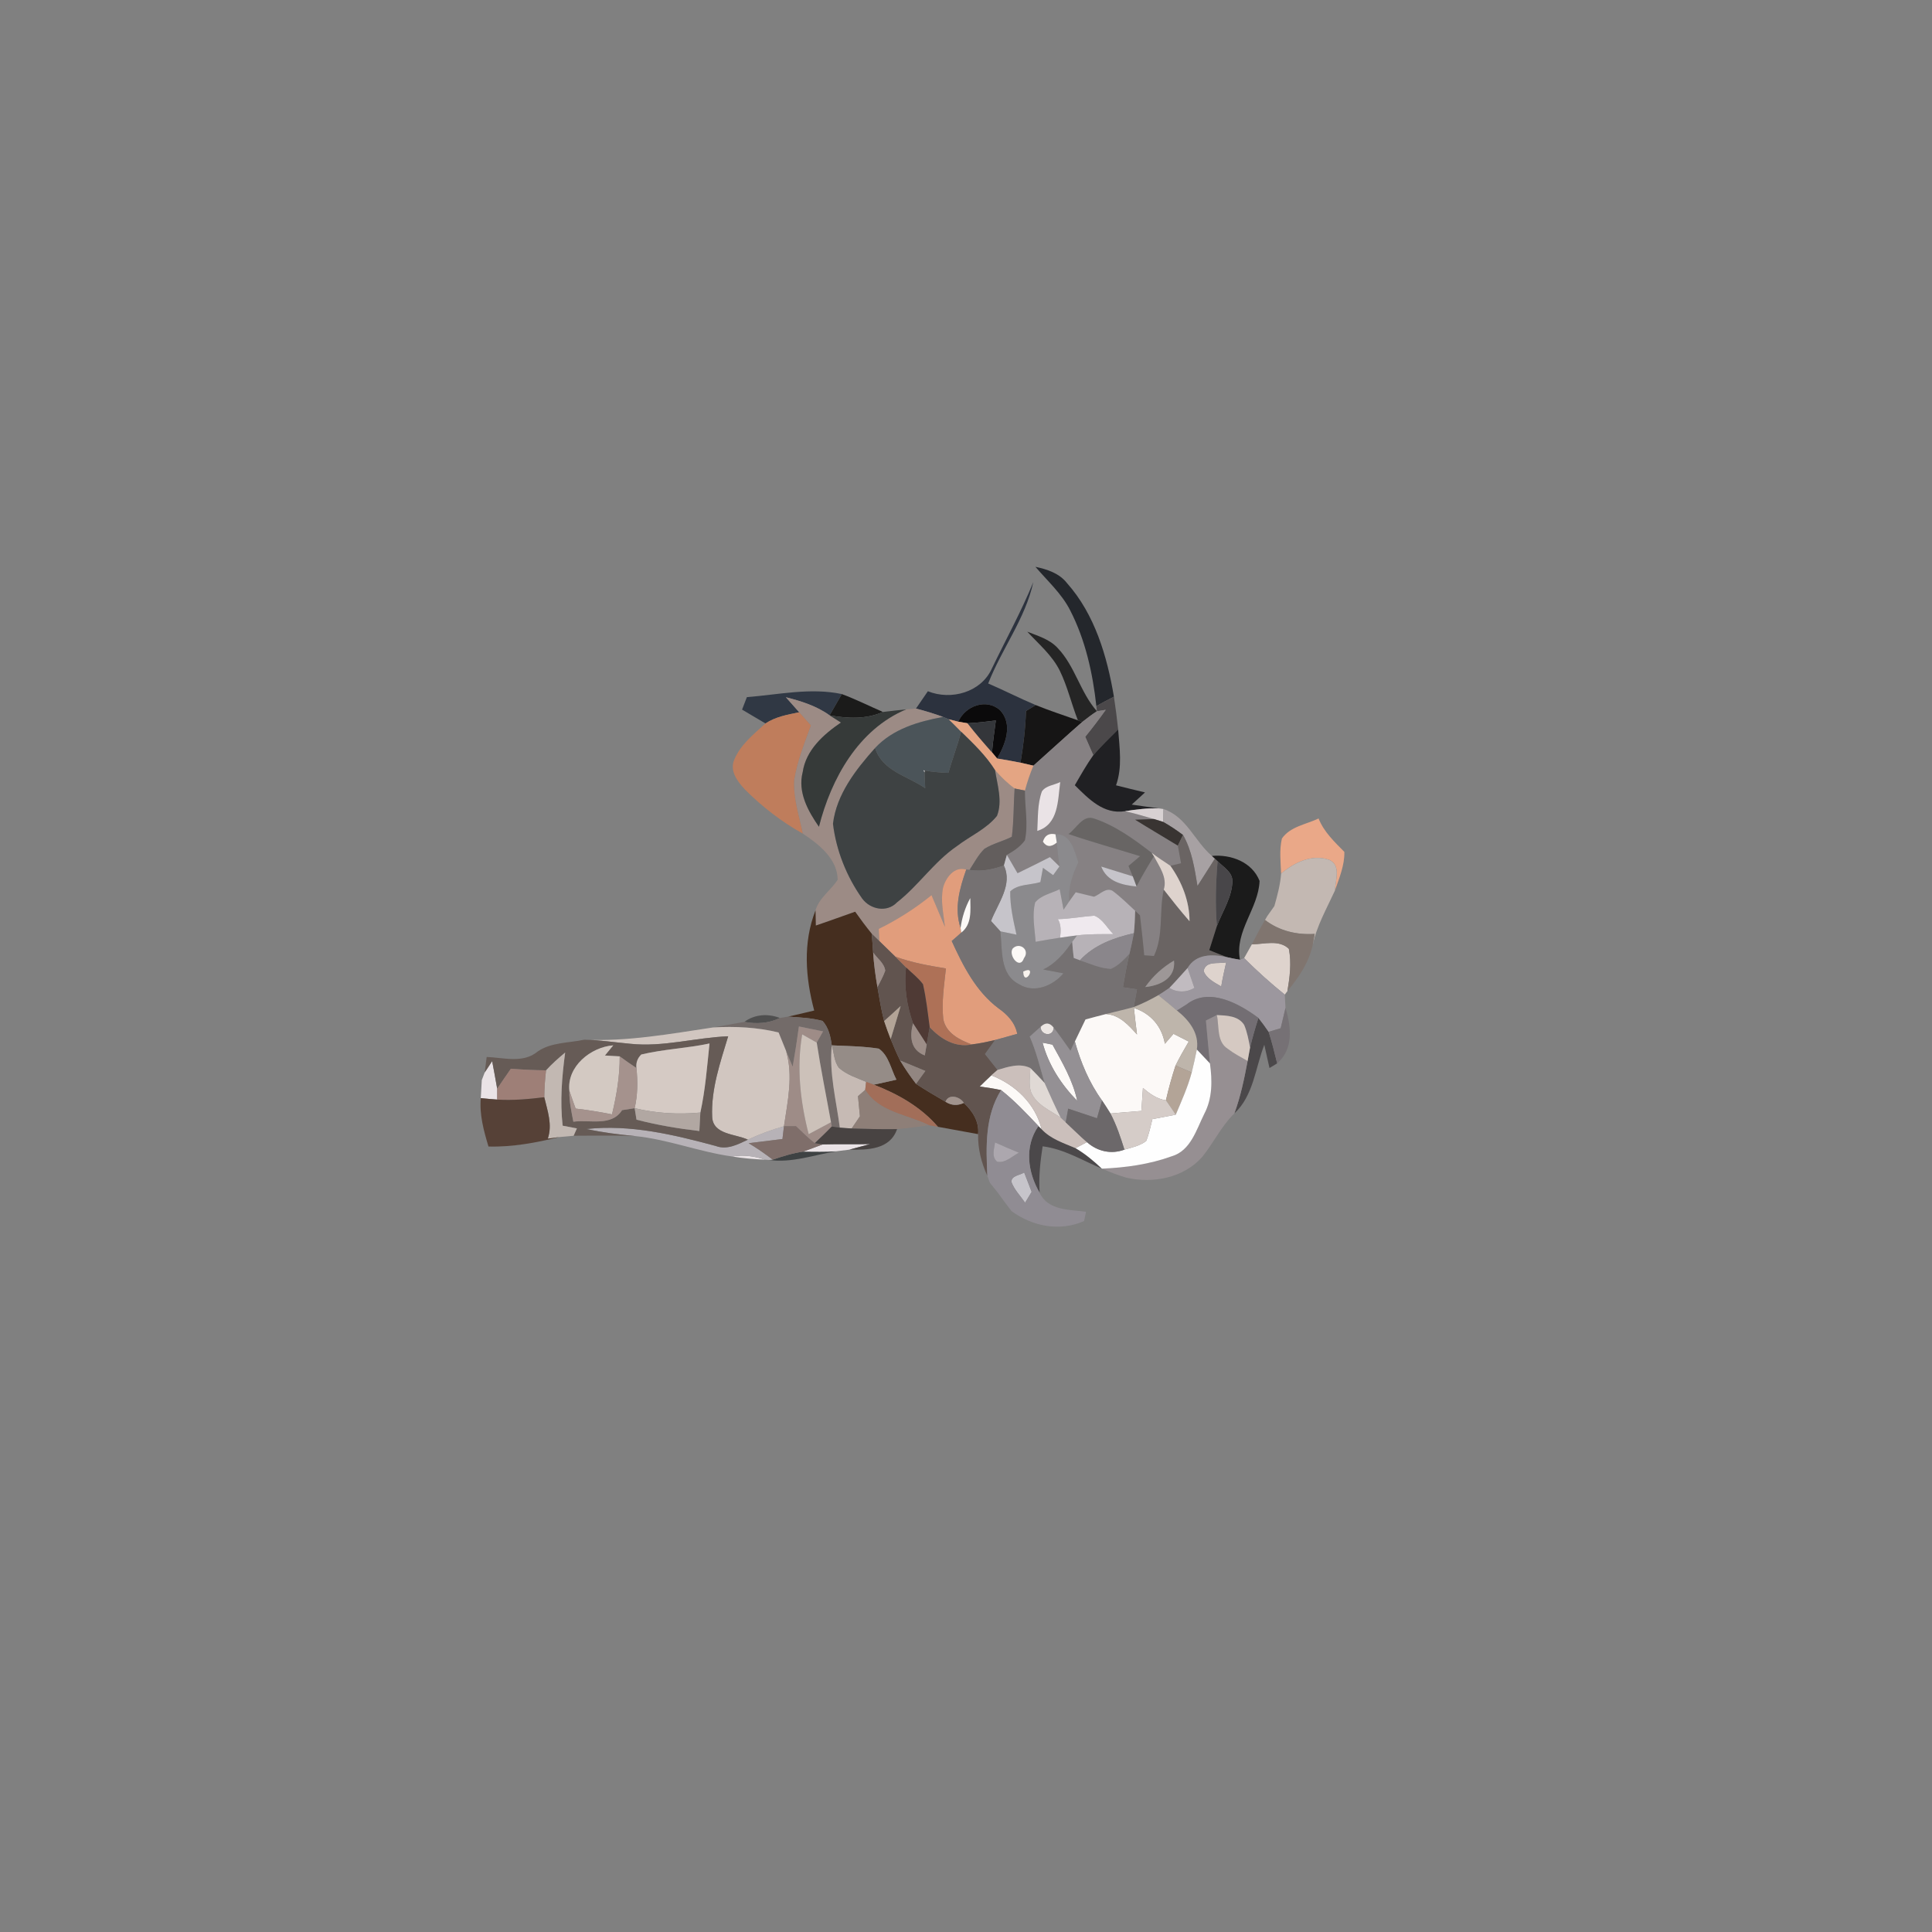 <?xml version="1.0" encoding="UTF-8" ?>
<!DOCTYPE svg PUBLIC "-//W3C//DTD SVG 1.1//EN" "http://www.w3.org/Graphics/SVG/1.1/DTD/svg11.dtd">
<svg width="384pt" height="384pt" viewBox="0 0 384 384" version="1.1" xmlns="http://www.w3.org/2000/svg">
<rect x="0" y="0" width="384" height="384" fill="#808080" stroke="none"/>
<g id="#22252afa">
<path fill="#22252a" opacity="0.98" d=" M 205.80 112.66 C 208.15 113.16 210.56 113.94 212.09 115.92 C 217.61 122.13 220.04 130.43 221.40 138.47 C 220.22 139.07 219.06 139.69 217.91 140.34 C 217.19 133.78 215.73 127.19 212.70 121.30 C 211.01 117.97 208.19 115.46 205.80 112.66 Z" />
</g>
<g id="#2c323efe">
<path fill="#2c323e" opacity="1.00" d=" M 205.38 115.70 C 203.80 122.95 199.08 129.00 196.41 135.85 C 199.59 137.21 202.67 138.80 205.86 140.14 C 205.21 140.53 204.56 140.92 203.92 141.32 C 203.82 144.76 203.40 148.19 202.83 151.59 C 201.29 151.28 199.74 151.01 198.19 150.76 C 199.84 147.92 201.37 143.97 198.79 141.18 C 196.06 138.72 191.85 140.30 190.46 143.44 C 189.99 143.32 189.04 143.08 188.57 142.96 C 188.29 142.84 187.72 142.61 187.44 142.49 C 185.67 141.85 183.88 141.30 182.06 140.83 C 182.86 139.69 183.64 138.54 184.42 137.39 C 189.02 139.24 194.95 137.63 197.11 132.94 C 199.87 127.20 202.96 121.60 205.38 115.70 Z" />
</g>
<g id="#000000b5">
<path fill="#000000" opacity="0.71" d=" M 204.18 125.55 C 206.29 126.40 208.62 127.05 210.21 128.79 C 213.68 132.40 214.70 137.61 218.02 141.36 C 217.01 142.03 216.04 142.76 215.09 143.51 L 214.24 143.17 C 212.96 139.91 212.18 136.47 210.65 133.32 C 209.13 130.25 206.46 128.02 204.18 125.55 Z" />
</g>
<g id="#303844fe">
<path fill="#303844" opacity="1.00" d=" M 148.45 138.56 C 154.71 138.07 161.08 136.63 167.32 137.95 C 166.51 139.36 165.70 140.77 164.89 142.18 C 162.31 140.31 159.25 139.36 156.20 138.58 C 157.08 139.58 157.96 140.58 158.85 141.57 C 156.53 142.03 154.14 142.47 152.14 143.79 C 150.59 142.86 149.04 141.95 147.49 141.04 C 147.73 140.42 148.21 139.18 148.45 138.56 Z" />
</g>
<g id="#1b1b1afe">
<path fill="#1b1b1a" opacity="1.00" d=" M 167.32 137.95 C 170.10 138.99 172.76 140.32 175.49 141.51 C 172.11 143.00 168.44 142.81 164.89 142.18 C 165.70 140.77 166.51 139.36 167.32 137.95 Z" />
</g>
<g id="#9c8b85ff">
<path fill="#9c8b85" opacity="1.00" d=" M 156.20 138.58 C 159.25 139.36 162.31 140.31 164.89 142.18 C 165.64 142.65 166.39 143.13 167.14 143.61 C 163.67 145.98 160.19 149.06 159.54 153.47 C 158.52 157.44 160.58 161.17 162.77 164.33 C 165.19 154.76 170.61 144.98 180.11 140.99 C 180.60 140.95 181.57 140.87 182.06 140.83 C 183.88 141.30 185.67 141.85 187.44 142.49 C 182.51 143.41 177.46 144.88 173.93 148.67 C 170.12 152.94 166.26 157.87 165.56 163.72 C 166.19 169.02 168.28 174.25 171.37 178.60 C 172.99 180.79 176.30 181.43 178.29 179.35 C 182.58 175.99 185.64 171.29 190.17 168.19 C 192.81 166.16 196.04 164.80 198.16 162.16 C 199.30 159.24 198.22 156.03 197.78 153.08 C 198.95 154.41 200.22 155.67 201.66 156.72 C 201.44 159.92 201.52 163.13 201.11 166.31 C 199.34 167.21 197.35 167.65 195.66 168.71 C 194.43 169.91 193.64 171.47 192.70 172.90 L 192.05 172.83 C 189.68 172.12 187.99 174.41 187.44 176.42 C 186.90 179.01 187.53 181.65 187.82 184.24 C 186.92 182.13 186.03 180.03 185.15 177.92 C 181.91 180.54 178.39 182.79 174.66 184.62 C 174.70 185.43 174.74 186.24 174.78 187.05 C 174.40 186.68 173.64 185.95 173.26 185.58 C 172.11 184.16 171.02 182.70 169.97 181.21 C 167.36 182.12 164.77 183.08 162.15 183.96 C 162.13 183.20 162.10 181.70 162.09 180.94 C 162.80 178.46 165.14 176.97 166.49 174.86 C 166.47 170.72 162.73 167.76 159.55 165.68 C 158.85 162.16 157.64 158.66 157.85 155.04 C 158.45 151.28 159.88 147.73 161.17 144.18 C 160.40 143.31 159.62 142.44 158.85 141.57 C 157.96 140.58 157.08 139.58 156.20 138.58 Z" />
</g>
<g id="#4b484aff">
<path fill="#4b484a" opacity="1.00" d=" M 217.91 140.34 C 219.06 139.69 220.22 139.07 221.40 138.47 C 221.73 140.63 222.01 142.80 222.24 144.98 C 220.56 146.66 218.85 148.31 217.30 150.10 C 216.76 148.88 216.23 147.66 215.70 146.44 C 217.12 144.70 218.48 142.91 219.78 141.08 C 219.34 141.15 218.46 141.29 218.02 141.36 L 217.91 140.34 Z" />
<path fill="#4b484a" opacity="1.00" d=" M 248.46 208.21 C 248.92 206.22 249.50 204.26 250.12 202.32 C 250.83 203.21 251.50 204.13 252.15 205.08 C 252.82 207.14 253.33 209.25 253.85 211.35 C 253.46 211.59 252.70 212.05 252.32 212.28 C 251.99 210.74 251.64 209.19 251.29 207.66 C 249.50 212.26 249.15 217.78 245.34 221.30 C 246.58 217.93 247.31 214.40 247.97 210.88 C 248.09 210.21 248.34 208.88 248.46 208.21 Z" />
<path fill="#4b484a" opacity="1.00" d=" M 206.40 223.81 L 207.03 224.43 C 208.83 226.38 211.40 227.18 213.77 228.20 C 215.69 229.32 217.40 230.76 219.02 232.28 C 215.14 230.65 211.49 228.37 207.23 227.84 C 206.76 230.89 206.42 233.98 206.64 237.08 C 204.25 232.98 203.56 227.88 206.40 223.81 Z" />
</g>
<g id="#0b0a0bff">
<path fill="#0b0a0b" opacity="1.00" d=" M 190.46 143.44 C 191.85 140.30 196.06 138.72 198.79 141.18 C 201.37 143.97 199.84 147.92 198.19 150.76 C 197.93 150.45 197.42 149.84 197.17 149.53 C 197.34 147.41 197.66 145.30 197.93 143.20 C 196.06 143.44 194.19 143.67 192.30 143.75 C 191.84 143.67 190.92 143.52 190.46 143.44 Z" />
</g>
<g id="#161515fe">
<path fill="#161515" opacity="1.00" d=" M 205.86 140.14 C 208.61 141.26 211.44 142.17 214.24 143.17 L 215.09 143.51 C 211.82 146.36 208.64 149.30 205.40 152.18 C 204.76 152.03 203.47 151.74 202.83 151.59 C 203.40 148.19 203.82 144.76 203.92 141.32 C 204.56 140.92 205.21 140.53 205.86 140.14 Z" />
</g>
<g id="#363a39ff">
<path fill="#363a39" opacity="1.00" d=" M 175.49 141.51 C 177.02 141.32 178.56 141.15 180.11 140.99 C 170.61 144.98 165.19 154.76 162.77 164.33 C 160.58 161.17 158.52 157.44 159.54 153.47 C 160.19 149.06 163.67 145.98 167.14 143.61 C 166.39 143.13 165.64 142.65 164.89 142.18 C 168.44 142.81 172.11 143.00 175.49 141.51 Z" />
</g>
<g id="#868183ff">
<path fill="#868183" opacity="1.00" d=" M 218.02 141.36 C 218.46 141.29 219.34 141.15 219.78 141.08 C 218.48 142.91 217.12 144.70 215.70 146.44 C 216.23 147.66 216.76 148.88 217.30 150.10 C 215.95 152.01 214.80 154.05 213.63 156.07 C 216.36 158.77 219.35 161.92 223.61 161.23 C 225.54 161.68 227.45 162.22 229.36 162.79 C 228.42 162.82 226.54 162.89 225.60 162.92 C 228.41 164.67 231.28 166.35 234.11 168.08 C 234.32 169.24 234.53 170.41 234.74 171.58 C 234.03 171.74 233.33 171.90 232.62 172.08 C 231.37 171.23 230.09 170.43 228.90 169.50 C 225.37 166.79 221.69 164.09 217.43 162.68 C 215.21 161.91 213.94 164.69 212.37 165.77 C 217.07 167.38 221.85 168.70 226.60 170.17 C 225.83 170.81 225.06 171.46 224.30 172.11 C 224.51 172.63 224.93 173.66 225.14 174.18 C 223.05 173.53 220.96 172.88 218.88 172.24 C 220.03 175.22 223.01 175.91 225.89 176.20 C 226.96 174.15 228.13 172.15 229.35 170.19 C 230.41 172.23 232.06 174.38 231.31 176.82 C 230.33 181.19 231.34 185.85 229.35 190.01 C 228.87 189.97 227.90 189.90 227.42 189.87 C 227.19 187.22 226.88 184.57 226.58 181.93 C 226.34 181.71 225.86 181.25 225.62 181.02 C 224.16 179.66 222.73 178.25 221.13 177.06 C 219.82 176.32 218.61 177.80 217.45 178.23 C 216.23 177.95 215.02 177.65 213.81 177.35 C 213.48 177.80 212.83 178.72 212.50 179.18 C 212.27 176.44 213.16 173.82 214.33 171.39 C 213.53 169.13 212.86 165.63 209.78 165.82 C 208.49 165.55 207.66 166.04 207.29 167.29 C 207.99 168.36 208.91 168.42 210.04 167.47 C 210.19 169.05 210.38 170.63 210.57 172.21 C 210.09 171.75 209.15 170.82 208.68 170.36 C 206.55 171.45 204.40 172.52 202.24 173.56 C 201.54 172.34 200.83 171.12 200.12 169.92 C 201.47 169.16 202.79 168.29 203.71 167.02 C 204.40 163.77 203.69 160.42 203.71 157.14 C 204.16 155.45 204.72 153.79 205.40 152.18 C 208.64 149.30 211.82 146.36 215.09 143.51 C 216.04 142.76 217.01 142.03 218.02 141.36 M 207.09 157.29 C 206.18 159.80 206.32 162.52 206.17 165.15 C 210.44 163.84 210.23 159.07 210.73 155.44 C 209.53 156.05 207.91 156.12 207.09 157.29 Z" />
</g>
<g id="#bf7d5cff">
<path fill="#bf7d5c" opacity="1.00" d=" M 152.14 143.79 C 154.14 142.47 156.53 142.03 158.85 141.57 C 159.62 142.44 160.40 143.31 161.17 144.18 C 159.88 147.73 158.45 151.28 157.85 155.04 C 157.64 158.66 158.85 162.16 159.55 165.68 C 155.33 163.33 151.49 160.35 148.08 156.94 C 146.65 155.41 145.02 153.33 145.89 151.12 C 147.10 148.06 149.78 145.95 152.14 143.79 Z" />
</g>
<g id="#4b5459ff">
<path fill="#4b5459" opacity="1.00" d=" M 187.44 142.49 C 187.72 142.61 188.29 142.84 188.57 142.96 C 189.41 143.76 190.21 144.61 191.03 145.43 C 190.31 148.19 189.28 150.86 188.50 153.61 C 186.91 153.55 185.32 153.42 183.76 153.14 L 183.58 153.11 C 183.63 153.22 183.71 153.42 183.76 153.53 C 183.80 154.57 183.85 155.61 183.89 156.66 C 180.37 154.19 175.39 153.30 173.93 148.67 C 177.46 144.88 182.51 143.41 187.44 142.49 M 184.23 150.24 C 184.81 150.82 184.81 150.82 184.23 150.24 Z" />
</g>
<g id="#e4a583ff">
<path fill="#e4a583" opacity="1.00" d=" M 191.03 145.43 C 190.21 144.61 189.41 143.76 188.57 142.96 C 189.04 143.08 189.99 143.32 190.46 143.44 C 190.92 143.52 191.84 143.67 192.30 143.75 C 193.85 145.74 195.49 147.64 197.17 149.53 C 197.42 149.84 197.93 150.45 198.19 150.76 C 199.74 151.01 201.29 151.28 202.83 151.59 C 203.47 151.74 204.76 152.03 205.40 152.18 C 204.72 153.79 204.16 155.45 203.71 157.14 C 203.19 157.03 202.17 156.83 201.66 156.72 C 200.22 155.67 198.95 154.41 197.78 153.08 C 195.96 150.17 193.47 147.80 191.03 145.43 Z" />
</g>
<g id="#34363aff">
<path fill="#34363a" opacity="1.00" d=" M 192.30 143.75 C 194.19 143.67 196.06 143.44 197.93 143.20 C 197.66 145.30 197.34 147.41 197.17 149.53 C 195.49 147.64 193.85 145.74 192.30 143.75 Z" />
</g>
<g id="#202023ff">
<path fill="#202023" opacity="1.00" d=" M 217.30 150.10 C 218.85 148.31 220.56 146.66 222.24 144.98 C 222.52 148.68 223.10 152.50 221.82 156.09 C 223.74 156.57 225.66 157.05 227.58 157.50 C 226.69 158.30 225.81 159.11 224.94 159.92 C 226.74 160.19 228.54 160.43 230.34 160.68 C 228.08 160.60 225.83 160.88 223.61 161.23 C 219.35 161.92 216.36 158.77 213.63 156.07 C 214.80 154.05 215.95 152.01 217.30 150.10 Z" />
</g>
<g id="#3e4243ff">
<path fill="#3e4243" opacity="1.00" d=" M 188.50 153.61 C 189.28 150.86 190.31 148.19 191.03 145.43 C 193.47 147.80 195.96 150.17 197.78 153.08 C 198.22 156.03 199.30 159.24 198.16 162.16 C 196.04 164.80 192.81 166.16 190.17 168.19 C 185.64 171.29 182.58 175.99 178.29 179.35 C 176.30 181.43 172.99 180.79 171.37 178.60 C 168.28 174.25 166.19 169.02 165.56 163.72 C 166.26 157.87 170.12 152.94 173.93 148.67 C 175.39 153.30 180.37 154.19 183.89 156.66 C 183.85 155.61 183.80 154.57 183.76 153.53 L 183.76 153.14 C 185.32 153.42 186.91 153.55 188.50 153.61 M 187.25 167.28 C 187.80 167.83 187.80 167.83 187.25 167.28 M 183.19 168.23 C 183.76 168.79 183.76 168.79 183.19 168.23 Z" />
<path fill="#3e4243" opacity="1.00" d=" M 153.59 230.49 C 155.57 229.82 157.58 229.18 159.66 228.89 C 161.84 228.91 164.03 228.95 166.21 228.83 C 161.78 229.54 157.41 231.19 152.86 230.55 L 153.59 230.49 Z" />
</g>
<g id="#e9eff7ff">
<path fill="#e9eff7" opacity="1.00" d=" M 184.23 150.24 C 184.81 150.82 184.81 150.82 184.23 150.24 Z" />
</g>
<g id="#ffffffff">
<path fill="#ffffff" opacity="1.00" d=" M 183.58 153.11 L 183.76 153.14 L 183.76 153.53 C 183.71 153.42 183.63 153.22 183.58 153.11 Z" />
<path fill="#ffffff" opacity="1.00" d=" M 245.26 211.26 C 245.79 211.79 245.79 211.79 245.26 211.26 Z" />
</g>
<g id="#eae3e6ff">
<path fill="#eae3e6" opacity="1.00" d=" M 207.09 157.29 C 207.91 156.12 209.53 156.05 210.73 155.44 C 210.23 159.07 210.44 163.84 206.17 165.15 C 206.32 162.52 206.18 159.80 207.09 157.29 Z" />
<path fill="#eae3e6" opacity="1.00" d=" M 97.82 210.91 C 98.16 212.73 98.51 214.55 98.82 216.39 C 98.82 216.93 98.82 218.01 98.82 218.55 C 97.73 218.48 96.65 218.37 95.56 218.26 C 95.61 217.36 95.71 215.57 95.76 214.67 C 95.90 214.30 96.20 213.54 96.34 213.16 C 96.71 212.60 97.45 211.47 97.82 210.91 Z" />
<path fill="#eae3e6" opacity="1.00" d=" M 163.50 227.46 C 166.65 227.37 169.80 227.47 172.95 227.39 C 171.58 227.75 170.21 228.14 168.83 228.50 C 168.18 228.58 166.87 228.75 166.21 228.83 C 164.03 228.95 161.84 228.91 159.66 228.89 C 160.95 228.44 162.22 227.93 163.50 227.46 Z" />
<path fill="#eae3e6" opacity="1.00" d=" M 145.53 229.86 C 147.74 229.50 149.96 229.77 152.07 230.50 C 149.88 230.39 147.69 230.23 145.53 229.86 Z" />
</g>
<g id="#635e5dff">
<path fill="#635e5d" opacity="1.00" d=" M 201.66 156.72 C 202.17 156.83 203.19 157.03 203.71 157.14 C 203.69 160.42 204.40 163.77 203.71 167.02 C 202.79 168.29 201.47 169.16 200.12 169.92 C 199.97 170.45 199.68 171.51 199.53 172.04 C 197.34 172.79 195.02 173.33 192.70 172.90 C 193.64 171.47 194.43 169.91 195.66 168.71 C 197.35 167.65 199.34 167.21 201.11 166.31 C 201.52 163.13 201.44 159.92 201.66 156.72 Z" />
</g>
<g id="#d8d1d2fc">
<path fill="#d8d1d2" opacity="1.00" d=" M 223.61 161.23 C 225.83 160.88 228.08 160.60 230.34 160.68 L 231.25 160.80 C 231.23 161.65 231.21 162.50 231.20 163.36 C 230.74 163.21 229.82 162.93 229.36 162.79 C 227.45 162.22 225.54 161.68 223.61 161.23 Z" />
</g>
<g id="#a7a1a3ff">
<path fill="#a7a1a3" opacity="1.00" d=" M 231.25 160.80 C 235.85 162.34 237.44 167.20 240.87 170.12 L 241.47 170.66 C 240.32 172.47 239.16 174.28 238.01 176.09 C 237.44 172.62 236.90 169.06 235.14 165.96 C 233.88 165.01 232.57 164.13 231.20 163.36 C 231.21 162.50 231.23 161.65 231.25 160.80 Z" />
</g>
<g id="#686564ff">
<path fill="#686564" opacity="1.00" d=" M 212.37 165.77 C 213.94 164.69 215.21 161.91 217.43 162.68 C 221.69 164.09 225.37 166.79 228.90 169.50 L 229.35 170.19 C 228.13 172.15 226.96 174.15 225.89 176.20 C 225.70 175.69 225.33 174.68 225.14 174.18 C 224.93 173.66 224.51 172.63 224.30 172.11 C 225.06 171.46 225.83 170.81 226.60 170.17 C 221.85 168.70 217.07 167.38 212.37 165.77 Z" />
</g>
<g id="#393432ff">
<path fill="#393432" opacity="1.00" d=" M 225.60 162.92 C 226.54 162.89 228.42 162.82 229.36 162.79 C 229.82 162.93 230.74 163.21 231.20 163.36 C 232.57 164.13 233.88 165.01 235.14 165.96 C 234.88 166.49 234.37 167.55 234.11 168.08 C 231.28 166.35 228.41 164.67 225.60 162.92 Z" />
</g>
<g id="#eaa888ff">
<path fill="#eaa888" opacity="1.00" d=" M 254.79 166.66 C 256.44 164.27 259.61 163.86 262.08 162.68 C 263.14 165.36 265.23 167.31 267.20 169.32 C 267.27 171.97 266.18 174.54 265.32 177.02 C 265.41 175.00 266.61 171.97 264.18 170.90 C 260.73 169.70 257.25 171.44 254.63 173.63 C 254.54 171.30 254.25 168.94 254.79 166.66 Z" />
</g>
<g id="#8b8a8dff">
<path fill="#8b8a8d" opacity="1.00" d=" M 209.78 165.82 C 212.86 165.63 213.53 169.13 214.33 171.39 C 213.16 173.82 212.27 176.44 212.50 179.18 C 212.12 179.72 211.75 180.26 211.39 180.81 C 211.13 179.45 210.87 178.10 210.62 176.74 C 208.98 177.55 206.96 177.90 205.75 179.36 C 205.09 181.93 205.66 184.60 205.84 187.19 C 207.45 186.90 209.07 186.61 210.70 186.37 C 211.83 186.20 212.96 186.05 214.09 185.91 C 213.85 186.23 213.36 186.88 213.11 187.20 C 211.58 189.41 209.83 191.51 207.35 192.69 C 208.69 192.95 210.03 193.20 211.37 193.46 C 209.29 195.93 205.56 197.50 202.58 195.64 C 198.65 193.71 199.25 188.75 198.83 185.11 C 199.89 185.33 200.96 185.55 202.03 185.77 C 201.41 182.94 200.74 180.09 200.79 177.17 C 202.34 175.68 204.82 175.93 206.78 175.32 C 206.95 174.37 207.12 173.43 207.30 172.49 C 207.97 172.97 208.64 173.45 209.32 173.94 C 209.63 173.51 210.25 172.64 210.57 172.21 C 210.38 170.63 210.19 169.05 210.04 167.47 C 209.97 167.06 209.84 166.23 209.78 165.82 M 201.25 188.56 C 200.41 189.95 202.71 192.85 203.52 190.45 C 204.81 188.75 202.57 187.13 201.25 188.56 M 203.37 193.11 C 203.49 196.42 206.39 191.60 203.37 193.11 Z" />
</g>
<g id="#fbf7f4ff">
<path fill="#fbf7f4" opacity="1.00" d=" M 207.29 167.29 C 207.66 166.04 208.49 165.55 209.78 165.82 C 209.84 166.23 209.97 167.06 210.04 167.47 C 208.91 168.42 207.99 168.36 207.29 167.29 Z" />
</g>
<g id="#6a6463ff">
<path fill="#6a6463" opacity="1.00" d=" M 235.14 165.96 C 236.90 169.06 237.44 172.62 238.01 176.09 C 239.16 174.28 240.32 172.47 241.47 170.66 L 242.01 171.16 C 241.66 175.45 241.51 179.75 241.87 184.05 C 241.37 185.65 240.86 187.25 240.35 188.85 C 241.50 189.31 242.66 189.79 243.83 190.24 C 240.96 189.62 237.71 189.57 236.04 192.41 C 234.83 193.73 233.66 195.08 232.42 196.36 C 231.71 196.87 230.98 197.34 230.24 197.80 C 228.66 198.70 227.03 199.52 225.33 200.17 C 225.55 198.99 225.76 197.82 225.98 196.64 C 225.04 196.50 224.11 196.37 223.18 196.23 C 223.56 194.00 223.97 191.77 224.49 189.56 C 224.81 188.21 225.11 186.85 225.36 185.48 C 225.53 184.00 225.57 182.51 225.62 181.02 C 225.86 181.25 226.34 181.71 226.58 181.93 C 226.88 184.57 227.19 187.22 227.42 189.87 C 227.90 189.90 228.87 189.97 229.35 190.01 C 231.34 185.85 230.33 181.19 231.31 176.82 C 232.97 178.95 234.65 181.07 236.43 183.10 C 236.42 179.10 234.91 175.31 232.62 172.08 C 233.33 171.90 234.03 171.74 234.74 171.58 C 234.53 170.41 234.32 169.24 234.11 168.08 C 234.37 167.55 234.88 166.49 235.14 165.96 M 227.63 196.18 C 230.60 195.87 233.70 194.44 233.34 190.93 C 231.08 192.25 229.14 194.03 227.63 196.18 Z" />
</g>
<g id="#bdc0bdff">
<path fill="#bdc0bd" opacity="1.00" d=" M 187.25 167.28 C 187.80 167.83 187.80 167.83 187.25 167.28 Z" />
</g>
<g id="#cccccbff">
<path fill="#cccccb" opacity="1.00" d=" M 183.19 168.23 C 183.76 168.79 183.76 168.79 183.19 168.23 Z" />
</g>
<g id="#ded3cdff">
<path fill="#ded3cd" opacity="1.00" d=" M 228.90 169.50 C 230.09 170.43 231.37 171.23 232.62 172.08 C 234.91 175.31 236.42 179.10 236.43 183.10 C 234.65 181.07 232.97 178.95 231.31 176.82 C 232.06 174.38 230.41 172.23 229.35 170.19 L 228.90 169.50 Z" />
<path fill="#ded3cd" opacity="1.00" d=" M 248.82 187.69 C 251.25 187.69 254.19 186.69 256.17 188.59 C 256.72 191.37 256.35 194.22 255.89 196.98 L 255.36 197.69 C 252.54 195.42 249.84 192.99 247.28 190.43 C 247.66 189.75 248.43 188.37 248.82 187.69 Z" />
<path fill="#ded3cd" opacity="1.00" d=" M 239.23 193.01 C 239.62 190.89 242.18 191.62 243.71 191.28 C 243.37 192.87 242.98 194.46 242.73 196.07 C 241.40 195.27 239.83 194.55 239.23 193.01 Z" />
</g>
<g id="#c6c4caff">
<path fill="#c6c4ca" opacity="1.00" d=" M 200.12 169.92 C 200.83 171.12 201.54 172.34 202.24 173.56 C 204.40 172.52 206.55 171.45 208.68 170.36 C 209.15 170.82 210.09 171.75 210.57 172.21 C 210.25 172.64 209.63 173.51 209.32 173.94 C 208.64 173.45 207.97 172.97 207.30 172.49 C 207.12 173.43 206.95 174.37 206.78 175.32 C 204.82 175.93 202.34 175.68 200.79 177.17 C 200.74 180.09 201.41 182.94 202.03 185.77 C 200.96 185.55 199.89 185.33 198.83 185.11 C 198.21 184.42 197.59 183.74 196.97 183.06 C 198.29 179.61 201.35 175.82 199.53 172.04 C 199.68 171.51 199.97 170.45 200.12 169.92 Z" />
<path fill="#c6c4ca" opacity="1.00" d=" M 218.88 172.24 C 220.96 172.88 223.05 173.53 225.14 174.18 C 225.33 174.68 225.70 175.69 225.89 176.20 C 223.01 175.91 220.03 175.22 218.88 172.24 Z" />
<path fill="#c6c4ca" opacity="1.00" d=" M 201.02 234.91 C 201.02 233.62 202.74 233.62 203.56 233.03 C 204.05 234.31 204.55 235.60 205.05 236.89 C 204.73 237.43 204.07 238.51 203.75 239.05 C 202.81 237.69 201.60 236.47 201.02 234.91 Z" />
</g>
<g id="#010101ca">
<path fill="#010101" opacity="0.79" d=" M 240.87 170.12 C 244.68 169.78 248.86 171.32 250.35 175.09 C 250.13 180.61 245.36 185.06 246.45 190.76 C 245.57 190.63 244.69 190.43 243.83 190.24 C 242.66 189.79 241.50 189.31 240.35 188.85 C 240.86 187.25 241.37 185.65 241.87 184.05 C 242.99 181.11 244.89 178.33 244.95 175.10 C 244.93 173.27 243.11 172.33 242.01 171.16 L 241.47 170.66 L 240.87 170.12 Z" />
</g>
<g id="#c3b8b2ff">
<path fill="#c3b8b2" opacity="1.00" d=" M 254.63 173.63 C 257.25 171.44 260.73 169.70 264.18 170.90 C 266.61 171.97 265.41 175.00 265.32 177.02 C 263.69 180.58 261.71 184.02 260.89 187.89 C 260.99 187.33 261.19 186.19 261.30 185.62 C 257.76 185.85 254.28 185.04 251.43 182.85 L 251.88 182.08 C 252.23 181.59 252.93 180.59 253.29 180.09 C 253.89 177.97 254.47 175.83 254.63 173.63 Z" />
</g>
<g id="#484649ff">
<path fill="#484649" opacity="1.00" d=" M 242.01 171.16 C 243.11 172.33 244.93 173.27 244.95 175.10 C 244.89 178.33 242.99 181.11 241.87 184.05 C 241.51 179.75 241.66 175.45 242.01 171.16 Z" />
</g>
<g id="#e19d7cff">
<path fill="#e19d7c" opacity="1.00" d=" M 187.44 176.42 C 187.99 174.41 189.68 172.12 192.05 172.83 C 190.74 176.55 189.62 180.52 190.92 184.44 L 191.07 185.35 C 190.45 185.93 189.80 186.48 189.16 187.03 C 191.42 191.99 194.00 197.09 198.48 200.43 C 200.24 201.66 201.77 203.28 202.18 205.48 C 200.71 205.89 199.24 206.32 197.77 206.71 C 196.23 207.07 194.69 207.41 193.13 207.59 C 190.72 206.69 187.99 205.33 187.48 202.53 C 187.13 199.18 187.65 195.82 188.01 192.49 C 184.60 191.93 181.19 191.33 177.94 190.13 C 176.88 189.10 175.84 188.07 174.78 187.05 C 174.74 186.24 174.70 185.43 174.66 184.62 C 178.39 182.79 181.91 180.54 185.15 177.92 C 186.03 180.03 186.92 182.13 187.82 184.24 C 187.53 181.65 186.90 179.01 187.44 176.42 Z" />
</g>
<g id="#757172ff">
<path fill="#757172" opacity="1.00" d=" M 192.70 172.90 C 195.02 173.33 197.34 172.79 199.53 172.04 C 201.35 175.82 198.29 179.61 196.97 183.06 C 197.59 183.74 198.21 184.42 198.83 185.11 C 199.25 188.75 198.65 193.71 202.58 195.64 C 205.56 197.50 209.29 195.93 211.37 193.46 C 210.03 193.20 208.69 192.95 207.35 192.69 C 209.83 191.51 211.58 189.41 213.11 187.20 C 213.18 188.27 213.28 189.33 213.42 190.40 C 213.73 190.51 214.34 190.74 214.65 190.86 C 216.66 191.53 218.66 192.48 220.81 192.56 C 222.29 191.92 223.41 190.71 224.49 189.56 C 223.97 191.77 223.56 194.00 223.18 196.23 C 224.11 196.37 225.04 196.50 225.98 196.64 C 225.76 197.82 225.55 198.99 225.33 200.17 C 223.51 200.67 221.66 201.09 219.83 201.55 C 218.46 201.89 217.11 202.26 215.75 202.63 C 215.05 204.09 214.34 205.54 213.64 207.01 C 213.42 207.47 212.98 208.40 212.76 208.86 C 211.67 207.31 210.58 205.75 209.42 204.25 C 208.63 203.22 207.77 203.17 206.83 204.10 C 206.10 204.73 205.39 205.38 204.67 206.03 C 205.97 209.00 206.72 212.16 207.63 215.26 C 206.71 214.24 205.76 213.24 204.79 212.28 C 202.69 211.24 200.35 212.03 198.26 212.66 C 197.43 211.60 196.59 210.55 195.76 209.50 C 196.42 208.57 197.09 207.64 197.77 206.71 C 199.24 206.32 200.71 205.89 202.18 205.48 C 201.77 203.28 200.24 201.66 198.48 200.43 C 194.00 197.09 191.42 191.99 189.16 187.03 C 189.80 186.48 190.45 185.93 191.07 185.35 C 193.22 183.70 192.87 180.88 192.85 178.50 C 191.84 180.34 191.21 182.36 190.92 184.44 C 189.62 180.52 190.74 176.55 192.05 172.83 L 192.70 172.90 Z" />
</g>
<g id="#b7b2b7ff">
<path fill="#b7b2b7" opacity="1.00" d=" M 217.45 178.23 C 218.61 177.80 219.82 176.32 221.13 177.06 C 222.73 178.25 224.16 179.66 225.62 181.02 C 225.57 182.51 225.53 184.00 225.36 185.48 C 221.40 186.39 217.48 187.79 214.65 190.86 C 214.34 190.74 213.73 190.51 213.42 190.40 C 213.28 189.33 213.18 188.27 213.11 187.20 C 213.36 186.88 213.85 186.23 214.09 185.91 C 216.48 185.62 218.89 185.67 221.29 185.66 C 220.04 184.46 219.15 182.61 217.50 182.00 C 215.08 182.17 212.69 182.64 210.26 182.69 C 210.94 183.81 210.85 185.12 210.70 186.37 C 209.07 186.61 207.45 186.90 205.84 187.19 C 205.66 184.60 205.09 181.93 205.75 179.36 C 206.96 177.90 208.98 177.55 210.62 176.74 C 210.87 178.10 211.13 179.45 211.39 180.81 C 211.75 180.26 212.12 179.72 212.50 179.18 C 212.83 178.72 213.48 177.80 213.81 177.35 C 215.02 177.65 216.23 177.95 217.45 178.23 Z" />
<path fill="#b7b2b7" opacity="1.00" d=" M 116.57 224.40 C 125.29 223.45 133.91 225.52 142.26 227.77 C 144.51 228.62 146.66 227.45 148.65 226.52 C 150.96 225.43 153.36 224.54 155.82 223.85 C 155.75 224.48 155.60 225.75 155.52 226.39 C 153.28 226.66 151.04 226.94 148.80 227.22 C 150.47 228.21 152.05 229.32 153.59 230.49 L 152.86 230.55 L 152.07 230.50 C 149.96 229.77 147.74 229.50 145.53 229.86 C 139.00 228.96 132.79 226.46 126.22 225.80 C 122.98 225.50 119.75 225.09 116.57 224.40 Z" />
</g>
<g id="#fcf9f7ff">
<path fill="#fcf9f7" opacity="1.00" d=" M 190.92 184.44 C 191.21 182.36 191.84 180.34 192.85 178.50 C 192.87 180.88 193.22 183.70 191.07 185.35 L 190.92 184.44 Z" />
<path fill="#fcf9f7" opacity="1.00" d=" M 201.25 188.56 C 202.57 187.13 204.81 188.75 203.52 190.45 C 202.71 192.85 200.41 189.95 201.25 188.56 Z" />
<path fill="#fcf9f7" opacity="1.00" d=" M 225.37 200.34 C 228.72 201.43 230.93 203.99 231.53 207.46 C 232.10 206.80 232.67 206.14 233.24 205.48 C 234.25 205.99 235.26 206.50 236.27 207.02 C 235.36 208.59 234.45 210.15 233.65 211.78 C 232.91 214.05 232.27 216.35 231.74 218.69 C 229.97 218.45 228.50 217.37 227.17 216.25 C 227.08 217.77 226.97 219.28 226.86 220.81 C 224.81 220.97 222.76 221.13 220.71 221.32 C 220.17 220.44 219.61 219.58 219.04 218.73 C 216.49 215.21 214.81 211.17 213.64 207.01 C 214.34 205.54 215.05 204.09 215.75 202.63 C 217.11 202.26 218.46 201.89 219.83 201.55 C 222.51 201.72 224.31 203.75 225.99 205.61 C 225.76 203.85 225.56 202.10 225.37 200.34 Z" />
<path fill="#fcf9f7" opacity="1.00" d=" M 207.22 207.24 C 207.71 207.34 208.70 207.53 209.19 207.63 C 211.15 211.20 213.26 214.77 214.11 218.81 C 210.92 215.55 208.40 211.67 207.22 207.24 Z" />
<path fill="#fcf9f7" opacity="1.00" d=" M 194.73 215.95 C 195.49 215.20 196.25 214.45 197.03 213.73 C 201.82 215.59 205.76 219.36 207.03 224.43 L 206.40 223.81 C 204.04 221.31 201.68 218.80 198.98 216.67 C 197.57 216.36 196.15 216.16 194.73 215.95 Z" />
</g>
<g id="#47413ea4">
<path fill="#47413e" opacity="0.64" d=" M 251.88 182.08 C 252.23 181.59 252.93 180.59 253.29 180.09 C 252.93 180.59 252.23 181.59 251.88 182.08 Z" />
</g>
<g id="#452e1fff">
<path fill="#452e1f" opacity="1.00" d=" M 161.83 200.85 C 160.08 194.30 159.56 187.38 162.09 180.94 C 162.10 181.70 162.13 183.20 162.15 183.96 C 164.77 183.08 167.36 182.12 169.97 181.21 C 171.02 182.70 172.11 184.16 173.26 185.58 C 173.37 186.81 173.46 188.05 173.54 189.29 C 173.69 191.61 174.00 193.92 174.40 196.21 C 174.79 198.46 175.15 200.72 175.73 202.94 C 176.13 204.15 176.57 205.34 177.03 206.53 C 177.61 207.96 178.22 209.39 178.91 210.79 C 179.87 212.39 180.93 213.94 182.07 215.42 C 183.97 216.69 185.95 217.82 187.92 218.98 C 189.08 219.73 190.29 219.81 191.57 219.21 C 193.31 220.85 194.65 222.92 194.41 225.42 C 191.74 224.94 189.08 224.45 186.42 223.96 C 183.04 220.02 178.46 217.44 173.68 215.59 C 175.18 215.27 176.68 214.94 178.17 214.59 C 177.08 212.53 176.67 209.82 174.67 208.43 C 171.58 207.94 168.44 207.93 165.32 207.77 C 165.09 206.05 164.70 204.24 163.49 202.92 C 161.26 202.30 158.92 202.23 156.63 202.06 C 158.36 201.68 160.10 201.27 161.83 200.85 Z" />
</g>
<g id="#efe9eeff">
<path fill="#efe9ee" opacity="1.00" d=" M 210.26 182.69 C 212.69 182.64 215.08 182.17 217.50 182.00 C 219.15 182.61 220.04 184.46 221.29 185.66 C 218.89 185.67 216.48 185.62 214.09 185.91 C 212.96 186.05 211.83 186.20 210.70 186.37 C 210.85 185.12 210.94 183.81 210.26 182.69 Z" />
</g>
<g id="#80756fff">
<path fill="#80756f" opacity="1.00" d=" M 248.82 187.69 C 249.65 186.05 250.50 184.43 251.43 182.85 C 254.28 185.04 257.76 185.85 261.30 185.62 C 261.19 186.19 260.99 187.33 260.89 187.89 C 260.13 191.35 258.12 194.31 255.89 196.98 C 256.35 194.22 256.72 191.37 256.17 188.59 C 254.19 186.69 251.25 187.69 248.82 187.69 Z" />
</g>
<g id="#8a868bff">
<path fill="#8a868b" opacity="1.00" d=" M 214.65 190.86 C 217.48 187.79 221.40 186.39 225.36 185.48 C 225.11 186.85 224.81 188.21 224.49 189.56 C 223.41 190.71 222.29 191.92 220.81 192.56 C 218.66 192.48 216.66 191.53 214.65 190.86 Z" />
</g>
<g id="#61544fff">
<path fill="#61544f" opacity="1.00" d=" M 173.26 185.58 C 173.64 185.95 174.40 186.68 174.78 187.05 C 175.84 188.07 176.88 189.10 177.94 190.13 C 178.66 190.84 179.36 191.57 180.09 192.28 C 179.63 196.04 180.23 199.84 181.47 203.40 C 180.79 206.01 180.94 208.67 183.81 209.77 C 183.90 209.23 184.09 208.15 184.18 207.62 C 184.39 206.46 184.59 205.30 184.78 204.14 C 186.93 206.48 189.82 208.25 193.13 207.59 C 194.69 207.41 196.23 207.07 197.77 206.71 C 197.09 207.64 196.42 208.57 195.76 209.50 C 196.59 210.55 197.43 211.60 198.26 212.66 C 197.96 212.93 197.34 213.46 197.03 213.73 C 196.25 214.45 195.49 215.20 194.73 215.95 C 196.15 216.16 197.57 216.36 198.98 216.67 C 195.75 221.79 195.97 227.94 196.25 233.73 C 195.06 231.11 194.33 228.31 194.41 225.42 C 194.65 222.92 193.31 220.85 191.57 219.21 C 190.84 217.98 188.56 217.30 187.92 218.98 C 185.95 217.82 183.97 216.69 182.07 215.42 C 182.69 214.56 183.30 213.71 183.92 212.86 C 182.24 212.18 180.57 211.49 178.91 210.79 C 178.22 209.39 177.61 207.96 177.03 206.53 C 177.71 204.34 178.35 202.15 179.01 199.96 C 177.93 200.97 176.84 201.96 175.73 202.94 C 175.15 200.72 174.79 198.46 174.40 196.21 C 174.95 195.13 175.54 194.07 175.95 192.93 C 175.78 191.44 174.33 190.48 173.54 189.29 C 173.46 188.05 173.37 186.81 173.26 185.58 Z" />
</g>
<g id="#9c979eff">
<path fill="#9c979e" opacity="1.00" d=" M 236.04 192.41 C 237.71 189.57 240.96 189.62 243.83 190.24 C 244.69 190.43 245.57 190.63 246.45 190.76 L 247.28 190.43 C 249.84 192.99 252.54 195.42 255.36 197.69 C 255.40 198.57 255.45 199.45 255.50 200.33 C 255.20 201.68 254.86 203.02 254.54 204.37 C 253.94 204.55 252.75 204.90 252.15 205.08 C 251.50 204.13 250.83 203.21 250.12 202.32 C 246.25 199.45 240.29 196.15 235.83 199.65 C 235.35 199.95 234.40 200.55 233.92 200.85 C 232.72 199.80 231.48 198.80 230.24 197.80 C 230.98 197.34 231.71 196.87 232.42 196.36 C 233.98 197.31 235.83 197.29 237.39 196.35 C 236.94 195.03 236.49 193.72 236.04 192.41 M 239.23 193.01 C 239.83 194.55 241.40 195.27 242.73 196.07 C 242.98 194.46 243.37 192.87 243.71 191.28 C 242.18 191.62 239.62 190.89 239.23 193.01 Z" />
</g>
<g id="#9d8e89ff">
<path fill="#9d8e89" opacity="1.00" d=" M 173.54 189.29 C 174.33 190.48 175.78 191.44 175.95 192.93 C 175.54 194.07 174.95 195.13 174.40 196.21 C 174.00 193.92 173.69 191.61 173.54 189.29 Z" />
</g>
<g id="#ae7157ff">
<path fill="#ae7157" opacity="1.00" d=" M 177.94 190.13 C 181.19 191.33 184.60 191.93 188.01 192.49 C 187.65 195.82 187.13 199.18 187.48 202.53 C 187.99 205.33 190.72 206.69 193.13 207.59 C 189.82 208.25 186.93 206.48 184.78 204.14 C 184.40 201.29 184.09 198.42 183.45 195.62 C 182.50 194.34 181.22 193.37 180.09 192.28 C 179.36 191.57 178.66 190.84 177.94 190.13 Z" />
</g>
<g id="#9d9797ff">
<path fill="#9d9797" opacity="1.00" d=" M 227.63 196.18 C 229.14 194.03 231.08 192.25 233.34 190.93 C 233.70 194.44 230.60 195.87 227.63 196.18 Z" />
</g>
<g id="#4f3a35ff">
<path fill="#4f3a35" opacity="1.00" d=" M 181.47 203.40 C 180.23 199.84 179.63 196.04 180.09 192.28 C 181.22 193.37 182.50 194.34 183.45 195.62 C 184.09 198.42 184.40 201.29 184.78 204.14 C 184.59 205.30 184.39 206.46 184.18 207.62 C 183.31 206.19 182.36 204.81 181.47 203.40 Z" />
</g>
<g id="#f9f3eeff">
<path fill="#f9f3ee" opacity="1.00" d=" M 203.37 193.11 C 206.39 191.60 203.49 196.42 203.37 193.11 Z" />
</g>
<g id="#c1bbc0ff">
<path fill="#c1bbc0" opacity="1.00" d=" M 232.42 196.36 C 233.66 195.08 234.83 193.73 236.04 192.41 C 236.49 193.72 236.94 195.03 237.39 196.35 C 235.83 197.29 233.98 197.31 232.42 196.36 Z" />
</g>
<g id="#736e73ff">
<path fill="#736e73" opacity="1.00" d=" M 235.83 199.65 C 240.29 196.15 246.25 199.45 250.12 202.32 C 249.50 204.26 248.92 206.22 248.46 208.21 C 248.17 206.69 247.89 205.15 247.29 203.72 C 246.14 201.88 243.78 201.85 241.86 201.75 C 241.32 202.02 240.24 202.57 239.69 202.84 C 239.95 205.68 240.20 208.52 240.49 211.37 C 239.61 210.45 238.74 209.52 237.88 208.60 C 238.39 205.35 236.31 202.74 233.92 200.85 C 234.40 200.55 235.35 199.95 235.83 199.65 Z" />
</g>
<g id="#beb5abff">
<path fill="#beb5ab" opacity="1.00" d=" M 225.33 200.17 C 227.03 199.52 228.66 198.70 230.24 197.80 C 231.48 198.80 232.72 199.80 233.92 200.85 C 236.31 202.74 238.39 205.35 237.88 208.60 C 237.58 210.12 237.23 211.64 236.86 213.16 C 235.78 212.69 234.72 212.23 233.65 211.78 C 234.45 210.15 235.36 208.59 236.27 207.02 C 235.26 206.50 234.25 205.99 233.24 205.48 C 232.67 206.14 232.10 206.80 231.53 207.46 C 230.93 203.99 228.72 201.43 225.37 200.34 C 225.56 202.10 225.76 203.85 225.99 205.61 C 224.31 203.75 222.51 201.72 219.83 201.55 C 221.66 201.09 223.51 200.67 225.33 200.17 Z" />
</g>
<g id="#b3a497ff">
<path fill="#b3a497" opacity="1.00" d=" M 175.73 202.94 C 176.84 201.96 177.93 200.97 179.01 199.96 C 178.35 202.15 177.71 204.34 177.03 206.53 C 176.57 205.34 176.13 204.15 175.73 202.94 Z" />
<path fill="#b3a497" opacity="1.00" d=" M 233.65 211.78 C 234.72 212.23 235.78 212.69 236.86 213.16 C 236.09 216.05 234.85 218.79 233.69 221.55 C 233.06 220.58 232.39 219.64 231.74 218.69 C 232.27 216.35 232.91 214.05 233.65 211.78 Z" />
</g>
<g id="#767175f2">
<path fill="#767175" opacity="0.95" d=" M 254.54 204.37 C 254.86 203.02 255.20 201.68 255.50 200.33 C 256.64 204.09 257.15 208.48 253.85 211.35 C 253.33 209.25 252.82 207.14 252.15 205.08 C 252.75 204.90 253.94 204.55 254.54 204.37 Z" />
</g>
<g id="#0e0e0d6a">
<path fill="#0e0e0d" opacity="0.42" d=" M 147.94 203.11 C 150.02 201.58 152.64 201.42 155.02 202.33 C 152.81 203.42 150.33 203.56 147.94 203.11 Z" />
</g>
<g id="#736b69fe">
<path fill="#736b69" opacity="1.00" d=" M 155.02 202.33 C 155.42 202.26 156.22 202.13 156.63 202.06 C 158.92 202.23 161.26 202.30 163.49 202.92 C 164.70 204.24 165.09 206.05 165.32 207.77 C 164.78 213.31 166.21 218.69 166.92 224.13 C 166.52 224.07 165.72 223.96 165.32 223.90 L 165.17 223.06 C 164.22 217.78 163.14 212.52 162.33 207.22 C 162.75 206.48 163.17 205.74 163.59 205.00 C 161.98 204.67 160.38 204.35 158.79 204.02 C 158.43 206.69 158.02 209.35 157.55 212.01 C 157.10 210.96 156.65 209.91 156.23 208.86 C 155.75 207.64 155.25 206.42 154.75 205.21 C 150.50 204.18 146.11 203.96 141.75 204.21 C 143.81 203.84 145.87 203.47 147.94 203.11 C 150.33 203.56 152.81 203.42 155.02 202.33 Z" />
</g>
<g id="#968f92ff">
<path fill="#968f92" opacity="1.00" d=" M 239.69 202.84 C 240.24 202.57 241.32 202.02 241.86 201.75 C 242.35 203.99 241.78 207.04 244.02 208.46 C 245.25 209.40 246.62 210.12 247.97 210.88 C 247.31 214.40 246.58 217.93 245.34 221.30 C 242.74 223.83 241.21 227.17 238.94 229.96 C 235.25 234.13 229.17 235.27 223.90 234.08 C 222.23 233.60 220.62 232.96 219.02 232.28 C 223.73 232.08 228.45 231.43 232.89 229.82 C 236.67 228.72 237.80 224.50 239.37 221.37 C 241.00 218.27 240.96 214.74 240.49 211.37 C 240.20 208.52 239.95 205.68 239.69 202.84 M 245.26 211.26 C 245.79 211.79 245.79 211.79 245.26 211.26 Z" />
</g>
<g id="#d5c9c2ff">
<path fill="#d5c9c2" opacity="1.00" d=" M 241.86 201.75 C 243.78 201.85 246.14 201.88 247.29 203.72 C 247.89 205.15 248.17 206.69 248.46 208.21 C 248.34 208.88 248.09 210.21 247.97 210.88 C 246.62 210.12 245.25 209.40 244.02 208.46 C 241.78 207.04 242.35 203.99 241.86 201.75 Z" />
</g>
<g id="#ece6e3ff">
<path fill="#ece6e3" opacity="1.00" d=" M 206.83 204.10 C 207.77 203.17 208.63 203.22 209.42 204.25 C 209.39 206.14 206.83 205.83 206.83 204.10 Z" />
</g>
<g id="#d1c6c0ff">
<path fill="#d1c6c0" opacity="1.00" d=" M 116.12 206.65 C 124.75 207.04 133.25 205.48 141.75 204.21 C 146.11 203.96 150.50 204.18 154.75 205.21 C 155.25 206.42 155.75 207.64 156.23 208.86 C 157.70 213.80 156.55 218.90 155.82 223.85 C 153.36 224.54 150.96 225.43 148.65 226.52 C 146.20 225.34 141.73 225.57 141.55 222.00 C 141.30 216.49 143.16 211.17 144.73 205.97 C 138.22 206.22 131.82 208.16 125.28 207.46 C 122.23 207.19 119.19 206.70 116.12 206.65 Z" />
</g>
<g id="#9e8c87ff">
<path fill="#9e8c87" opacity="1.00" d=" M 158.79 204.02 C 160.38 204.35 161.98 204.67 163.59 205.00 C 163.17 205.74 162.75 206.48 162.33 207.22 C 161.61 206.82 160.16 206.00 159.44 205.59 C 158.30 212.21 159.07 218.97 160.73 225.43 C 162.21 224.63 163.69 223.85 165.17 223.06 L 165.32 223.90 C 164.23 225.04 163.08 226.13 161.94 227.22 C 160.60 226.20 159.43 224.98 158.20 223.84 C 157.40 223.84 156.61 223.84 155.82 223.85 C 156.55 218.90 157.70 213.80 156.23 208.86 C 156.65 209.91 157.10 210.96 157.55 212.01 C 158.02 209.35 158.43 206.69 158.79 204.02 Z" />
</g>
<g id="#9c8d87ff">
<path fill="#9c8d87" opacity="1.00" d=" M 183.81 209.77 C 180.94 208.67 180.79 206.01 181.47 203.40 C 182.36 204.81 183.31 206.19 184.18 207.62 C 184.09 208.15 183.90 209.23 183.81 209.77 Z" />
</g>
<g id="#949094ff">
<path fill="#949094" opacity="1.00" d=" M 204.67 206.03 C 205.39 205.38 206.10 204.73 206.83 204.10 C 206.83 205.83 209.39 206.14 209.42 204.25 C 210.58 205.75 211.67 207.31 212.76 208.86 C 212.98 208.40 213.42 207.47 213.64 207.01 C 214.81 211.17 216.49 215.21 219.04 218.73 C 218.70 219.90 218.36 221.08 218.03 222.26 C 216.12 221.63 214.21 221.00 212.31 220.35 C 212.18 221.03 211.94 222.39 211.82 223.07 C 211.57 222.84 211.08 222.38 210.83 222.15 C 209.68 219.89 208.66 217.57 207.63 215.26 C 206.72 212.16 205.97 209.00 204.67 206.03 M 207.22 207.24 C 208.40 211.67 210.92 215.55 214.11 218.81 C 213.26 214.77 211.15 211.20 209.19 207.63 C 208.70 207.53 207.71 207.34 207.22 207.24 Z" />
</g>
<g id="#665b56ff">
<path fill="#665b56" opacity="1.00" d=" M 125.28 207.46 C 131.82 208.16 138.22 206.22 144.73 205.97 C 143.16 211.17 141.30 216.49 141.55 222.00 C 141.73 225.57 146.20 225.34 148.65 226.52 C 146.66 227.45 144.51 228.62 142.26 227.77 C 133.91 225.52 125.29 223.45 116.57 224.40 C 119.75 225.09 122.98 225.50 126.22 225.80 C 122.15 225.64 118.08 225.73 114.01 225.74 C 114.18 225.37 114.50 224.65 114.66 224.28 C 113.95 224.15 112.54 223.87 111.83 223.74 C 111.29 218.88 111.68 214.02 112.33 209.20 C 111.00 210.31 109.70 211.45 108.53 212.74 C 106.20 212.71 103.87 212.60 101.54 212.42 C 100.63 213.74 99.70 215.05 98.82 216.39 C 98.51 214.55 98.16 212.73 97.82 210.91 C 97.45 211.47 96.71 212.60 96.34 213.16 C 96.44 212.39 96.63 210.85 96.73 210.08 C 100.09 210.21 104.02 211.40 106.87 208.99 C 109.56 207.14 113.03 207.32 116.12 206.65 C 119.19 206.70 122.23 207.19 125.28 207.46 M 127.46 209.59 C 126.70 210.33 126.38 211.23 126.50 212.28 C 125.37 211.53 124.26 210.76 123.17 209.96 C 122.44 209.92 120.96 209.83 120.23 209.79 C 120.78 209.12 121.34 208.44 121.89 207.77 C 117.41 208.11 112.62 211.99 113.17 216.82 C 113.12 218.89 113.57 220.92 113.96 222.95 C 117.21 222.49 121.55 223.97 123.64 220.65 C 124.27 220.56 125.52 220.36 126.14 220.26 C 126.24 220.83 126.42 221.97 126.51 222.54 C 130.61 223.61 134.79 224.31 139.00 224.80 C 139.07 223.58 139.14 222.35 139.20 221.13 C 140.19 216.61 140.54 211.99 141.02 207.40 C 136.54 208.36 131.92 208.52 127.46 209.59 Z" />
</g>
<g id="#ccc1b9ff">
<path fill="#ccc1b9" opacity="1.00" d=" M 160.73 225.43 C 159.07 218.97 158.30 212.21 159.44 205.59 C 160.16 206.00 161.61 206.82 162.33 207.22 C 163.14 212.52 164.22 217.78 165.17 223.06 C 163.69 223.85 162.21 224.63 160.73 225.43 Z" />
</g>
<g id="#d5cac4ff">
<path fill="#d5cac4" opacity="1.00" d=" M 127.46 209.59 C 131.92 208.52 136.54 208.36 141.02 207.40 C 140.54 211.99 140.19 216.61 139.20 221.13 C 134.83 221.54 130.42 221.29 126.14 220.26 C 126.76 217.64 126.76 214.94 126.50 212.28 C 126.38 211.23 126.70 210.33 127.46 209.59 Z" />
</g>
<g id="#d3c9c2ff">
<path fill="#d3c9c2" opacity="1.00" d=" M 113.17 216.82 C 112.62 211.99 117.41 208.11 121.89 207.77 C 121.34 208.44 120.78 209.12 120.23 209.79 C 120.96 209.83 122.44 209.92 123.17 209.96 C 123.20 213.86 122.55 217.71 121.64 221.49 C 119.25 221.01 116.84 220.62 114.41 220.34 C 113.99 219.17 113.56 218.00 113.17 216.82 Z" />
</g>
<g id="#c6bab4ff">
<path fill="#c6bab4" opacity="1.00" d=" M 166.92 224.13 C 166.21 218.69 164.78 213.31 165.32 207.77 C 165.78 209.26 165.77 210.99 166.76 212.26 C 168.29 213.61 170.29 214.24 172.15 215.02 C 172.11 215.42 172.02 216.22 171.97 216.62 C 171.50 217.04 171.01 217.46 170.53 217.88 C 170.65 219.21 170.78 220.54 170.92 221.87 C 170.37 222.67 169.83 223.48 169.28 224.29 C 168.49 224.25 167.71 224.20 166.92 224.13 Z" />
</g>
<g id="#958c87ff">
<path fill="#958c87" opacity="1.00" d=" M 165.32 207.77 C 168.44 207.93 171.58 207.94 174.67 208.43 C 176.67 209.82 177.08 212.53 178.17 214.59 C 176.68 214.94 175.18 215.27 173.68 215.59 C 173.30 215.45 172.53 215.16 172.15 215.02 C 170.29 214.24 168.29 213.61 166.76 212.26 C 165.77 210.99 165.78 209.26 165.32 207.77 Z" />
</g>
<g id="#fefefeff">
<path fill="#fefefe" opacity="1.00" d=" M 236.86 213.16 C 237.23 211.64 237.58 210.12 237.88 208.60 C 238.74 209.52 239.61 210.45 240.49 211.37 C 240.96 214.74 241.00 218.27 239.37 221.37 C 237.80 224.50 236.67 228.72 232.89 229.82 C 228.45 231.43 223.73 232.08 219.02 232.28 C 217.40 230.76 215.69 229.32 213.77 228.20 C 214.34 227.90 215.47 227.31 216.04 227.01 C 218.12 228.85 220.85 229.48 223.49 228.50 C 224.97 228.08 226.54 227.74 227.80 226.80 C 228.38 225.39 228.68 223.90 229.05 222.43 C 230.59 222.14 232.14 221.86 233.69 221.55 C 234.85 218.79 236.09 216.05 236.86 213.16 Z" />
</g>
<g id="#c2b8b2ff">
<path fill="#c2b8b2" opacity="1.00" d=" M 108.53 212.74 C 109.70 211.45 111.00 210.31 112.33 209.20 C 111.68 214.02 111.29 218.88 111.83 223.74 C 112.54 223.87 113.95 224.15 114.66 224.28 C 114.50 224.65 114.18 225.37 114.01 225.74 C 113.30 225.80 111.88 225.94 111.17 226.00 C 110.60 226.08 109.45 226.24 108.88 226.31 C 109.83 223.55 108.82 220.78 108.18 218.08 C 108.20 216.29 108.32 214.51 108.53 212.74 Z" />
</g>
<g id="#a5928dff">
<path fill="#a5928d" opacity="1.00" d=" M 123.17 209.96 C 124.26 210.76 125.37 211.53 126.50 212.28 C 126.76 214.94 126.76 217.64 126.14 220.26 C 125.52 220.36 124.27 220.56 123.64 220.65 C 121.55 223.97 117.21 222.49 113.96 222.95 C 113.57 220.92 113.12 218.89 113.17 216.82 C 113.56 218.00 113.99 219.17 114.41 220.34 C 116.84 220.62 119.25 221.01 121.64 221.49 C 122.55 217.71 123.20 213.86 123.17 209.96 Z" />
</g>
<g id="#928681ff">
<path fill="#928681" opacity="1.00" d=" M 178.91 210.79 C 180.57 211.49 182.24 212.18 183.92 212.86 C 183.30 213.71 182.69 214.56 182.07 215.42 C 180.93 213.94 179.87 212.39 178.91 210.79 Z" />
</g>
<g id="#cbbfbbff">
<path fill="#cbbfbb" opacity="1.00" d=" M 198.26 212.66 C 200.35 212.03 202.69 211.24 204.79 212.28 C 204.76 213.85 204.42 215.49 204.92 217.03 C 205.95 219.60 208.70 220.67 210.83 222.15 C 211.08 222.38 211.57 222.84 211.82 223.07 C 213.22 224.38 214.59 225.74 216.04 227.01 C 215.47 227.31 214.34 227.90 213.77 228.20 C 211.40 227.18 208.83 226.38 207.03 224.43 C 205.76 219.36 201.82 215.59 197.03 213.73 C 197.34 213.46 197.96 212.93 198.26 212.66 Z" />
</g>
<g id="#9e7f77ff">
<path fill="#9e7f77" opacity="1.00" d=" M 101.54 212.42 C 103.87 212.60 106.20 212.71 108.53 212.74 C 108.32 214.51 108.20 216.29 108.18 218.08 C 105.08 218.46 101.95 218.75 98.82 218.55 C 98.82 218.01 98.82 216.93 98.82 216.39 C 99.70 215.05 100.63 213.74 101.54 212.42 Z" />
</g>
<g id="#e0d9d5ff">
<path fill="#e0d9d5" opacity="1.00" d=" M 204.92 217.03 C 204.42 215.49 204.76 213.85 204.79 212.28 C 205.76 213.24 206.71 214.24 207.63 215.26 C 208.66 217.57 209.68 219.89 210.83 222.15 C 208.70 220.67 205.95 219.60 204.92 217.03 Z" />
</g>
<g id="#a26e59ff">
<path fill="#a26e59" opacity="1.00" d=" M 172.15 215.02 C 172.53 215.16 173.30 215.45 173.68 215.59 C 178.46 217.44 183.04 220.02 186.42 223.96 C 185.98 223.88 185.09 223.73 184.65 223.66 C 180.34 221.51 174.69 221.08 171.97 216.62 C 172.02 216.22 172.11 215.42 172.15 215.02 Z" />
</g>
<g id="#d5ccc8ff">
<path fill="#d5ccc8" opacity="1.00" d=" M 227.17 216.25 C 228.50 217.37 229.97 218.45 231.74 218.69 C 232.39 219.64 233.06 220.58 233.69 221.55 C 232.14 221.86 230.59 222.14 229.05 222.43 C 228.68 223.90 228.38 225.39 227.80 226.80 C 226.54 227.74 224.97 228.08 223.49 228.50 C 222.72 226.05 221.91 223.60 220.71 221.32 C 222.76 221.13 224.81 220.97 226.86 220.81 C 226.97 219.28 227.08 217.77 227.17 216.25 Z" />
</g>
<g id="#8e7f78ff">
<path fill="#8e7f78" opacity="1.00" d=" M 170.53 217.88 C 171.01 217.46 171.50 217.04 171.97 216.62 C 174.69 221.08 180.34 221.51 184.65 223.66 C 182.54 223.93 180.43 224.25 178.30 224.42 C 175.29 224.47 172.29 224.39 169.28 224.29 C 169.83 223.48 170.37 222.67 170.92 221.87 C 170.78 220.54 170.65 219.21 170.53 217.88 Z" />
</g>
<g id="#908c93ff">
<path fill="#908c93" opacity="1.00" d=" M 198.98 216.67 C 201.68 218.80 204.04 221.31 206.40 223.81 C 203.56 227.88 204.25 232.98 206.64 237.08 C 208.26 240.61 212.59 240.42 215.86 240.84 C 215.76 241.31 215.57 242.23 215.47 242.69 C 210.67 244.83 205.22 243.77 201.06 240.73 C 200.09 239.50 199.17 238.22 198.25 236.95 C 197.88 236.49 197.12 235.57 196.75 235.10 C 196.62 234.76 196.37 234.07 196.25 233.73 C 195.97 227.94 195.75 221.79 198.98 216.67 M 197.77 227.07 C 197.62 228.35 197.01 229.88 198.18 230.90 C 199.86 231.22 201.14 229.81 202.52 229.11 C 200.92 228.45 199.34 227.78 197.77 227.07 M 201.02 234.91 C 201.60 236.47 202.81 237.69 203.75 239.05 C 204.07 238.51 204.73 237.43 205.05 236.89 C 204.55 235.60 204.05 234.31 203.56 233.03 C 202.74 233.62 201.02 233.62 201.02 234.91 Z" />
</g>
<g id="#564137ff">
<path fill="#564137" opacity="1.00" d=" M 95.56 218.26 C 96.65 218.37 97.73 218.48 98.82 218.55 C 101.95 218.75 105.08 218.46 108.18 218.08 C 108.82 220.78 109.83 223.55 108.88 226.31 C 109.45 226.24 110.60 226.08 111.17 226.00 C 106.55 227.12 101.86 228.01 97.09 227.88 C 96.15 224.76 95.27 221.55 95.56 218.26 Z" />
</g>
<g id="#a1938dff">
<path fill="#a1938d" opacity="1.00" d=" M 187.92 218.98 C 188.56 217.30 190.84 217.98 191.57 219.21 C 190.29 219.81 189.08 219.73 187.92 218.98 Z" />
</g>
<g id="#6c686aff">
<path fill="#6c686a" opacity="1.00" d=" M 218.03 222.26 C 218.36 221.08 218.70 219.90 219.04 218.73 C 219.61 219.58 220.17 220.44 220.71 221.32 C 221.91 223.60 222.72 226.05 223.49 228.50 C 220.85 229.48 218.12 228.85 216.04 227.01 C 214.59 225.74 213.22 224.38 211.82 223.07 C 211.94 222.39 212.18 221.03 212.31 220.35 C 214.21 221.00 216.12 221.63 218.03 222.26 Z" />
</g>
<g id="#b1a7a2ff">
<path fill="#b1a7a2" opacity="1.00" d=" M 126.14 220.26 C 130.42 221.29 134.83 221.54 139.20 221.13 C 139.14 222.35 139.07 223.58 139.00 224.80 C 134.79 224.31 130.61 223.61 126.51 222.54 C 126.42 221.97 126.24 220.83 126.14 220.26 Z" />
</g>
<g id="#7f6e6aff">
<path fill="#7f6e6a" opacity="1.00" d=" M 155.82 223.85 C 156.61 223.84 157.40 223.84 158.20 223.84 C 159.43 224.98 160.60 226.20 161.94 227.22 C 162.33 227.28 163.11 227.40 163.50 227.46 C 162.22 227.93 160.95 228.44 159.66 228.89 C 157.58 229.18 155.57 229.82 153.59 230.49 C 152.05 229.32 150.47 228.21 148.80 227.22 C 151.04 226.94 153.28 226.66 155.52 226.39 C 155.60 225.75 155.75 224.48 155.82 223.85 Z" />
</g>
<g id="#484342ff">
<path fill="#484342" opacity="1.00" d=" M 165.32 223.90 C 165.72 223.96 166.52 224.07 166.92 224.13 C 167.71 224.20 168.49 224.25 169.28 224.29 C 172.29 224.39 175.29 224.47 178.30 224.42 C 176.89 228.51 172.46 228.57 168.83 228.50 C 170.21 228.14 171.58 227.75 172.95 227.39 C 169.80 227.47 166.65 227.37 163.50 227.46 C 163.11 227.40 162.33 227.28 161.94 227.22 C 163.08 226.13 164.23 225.04 165.32 223.90 Z" />
</g>
<g id="#aca7aeff">
<path fill="#aca7ae" opacity="1.00" d=" M 197.77 227.07 C 199.34 227.78 200.92 228.45 202.52 229.11 C 201.14 229.81 199.86 231.22 198.18 230.90 C 197.01 229.88 197.62 228.35 197.77 227.07 Z" />
</g>
<g id="#00000012">
</g>
<g id="#2726278f">
<path fill="#272627" opacity="0.56" d=" M 196.75 235.10 C 197.12 235.57 197.88 236.49 198.25 236.95 C 197.88 236.49 197.12 235.57 196.75 235.10 Z" />
</g>
</svg>

